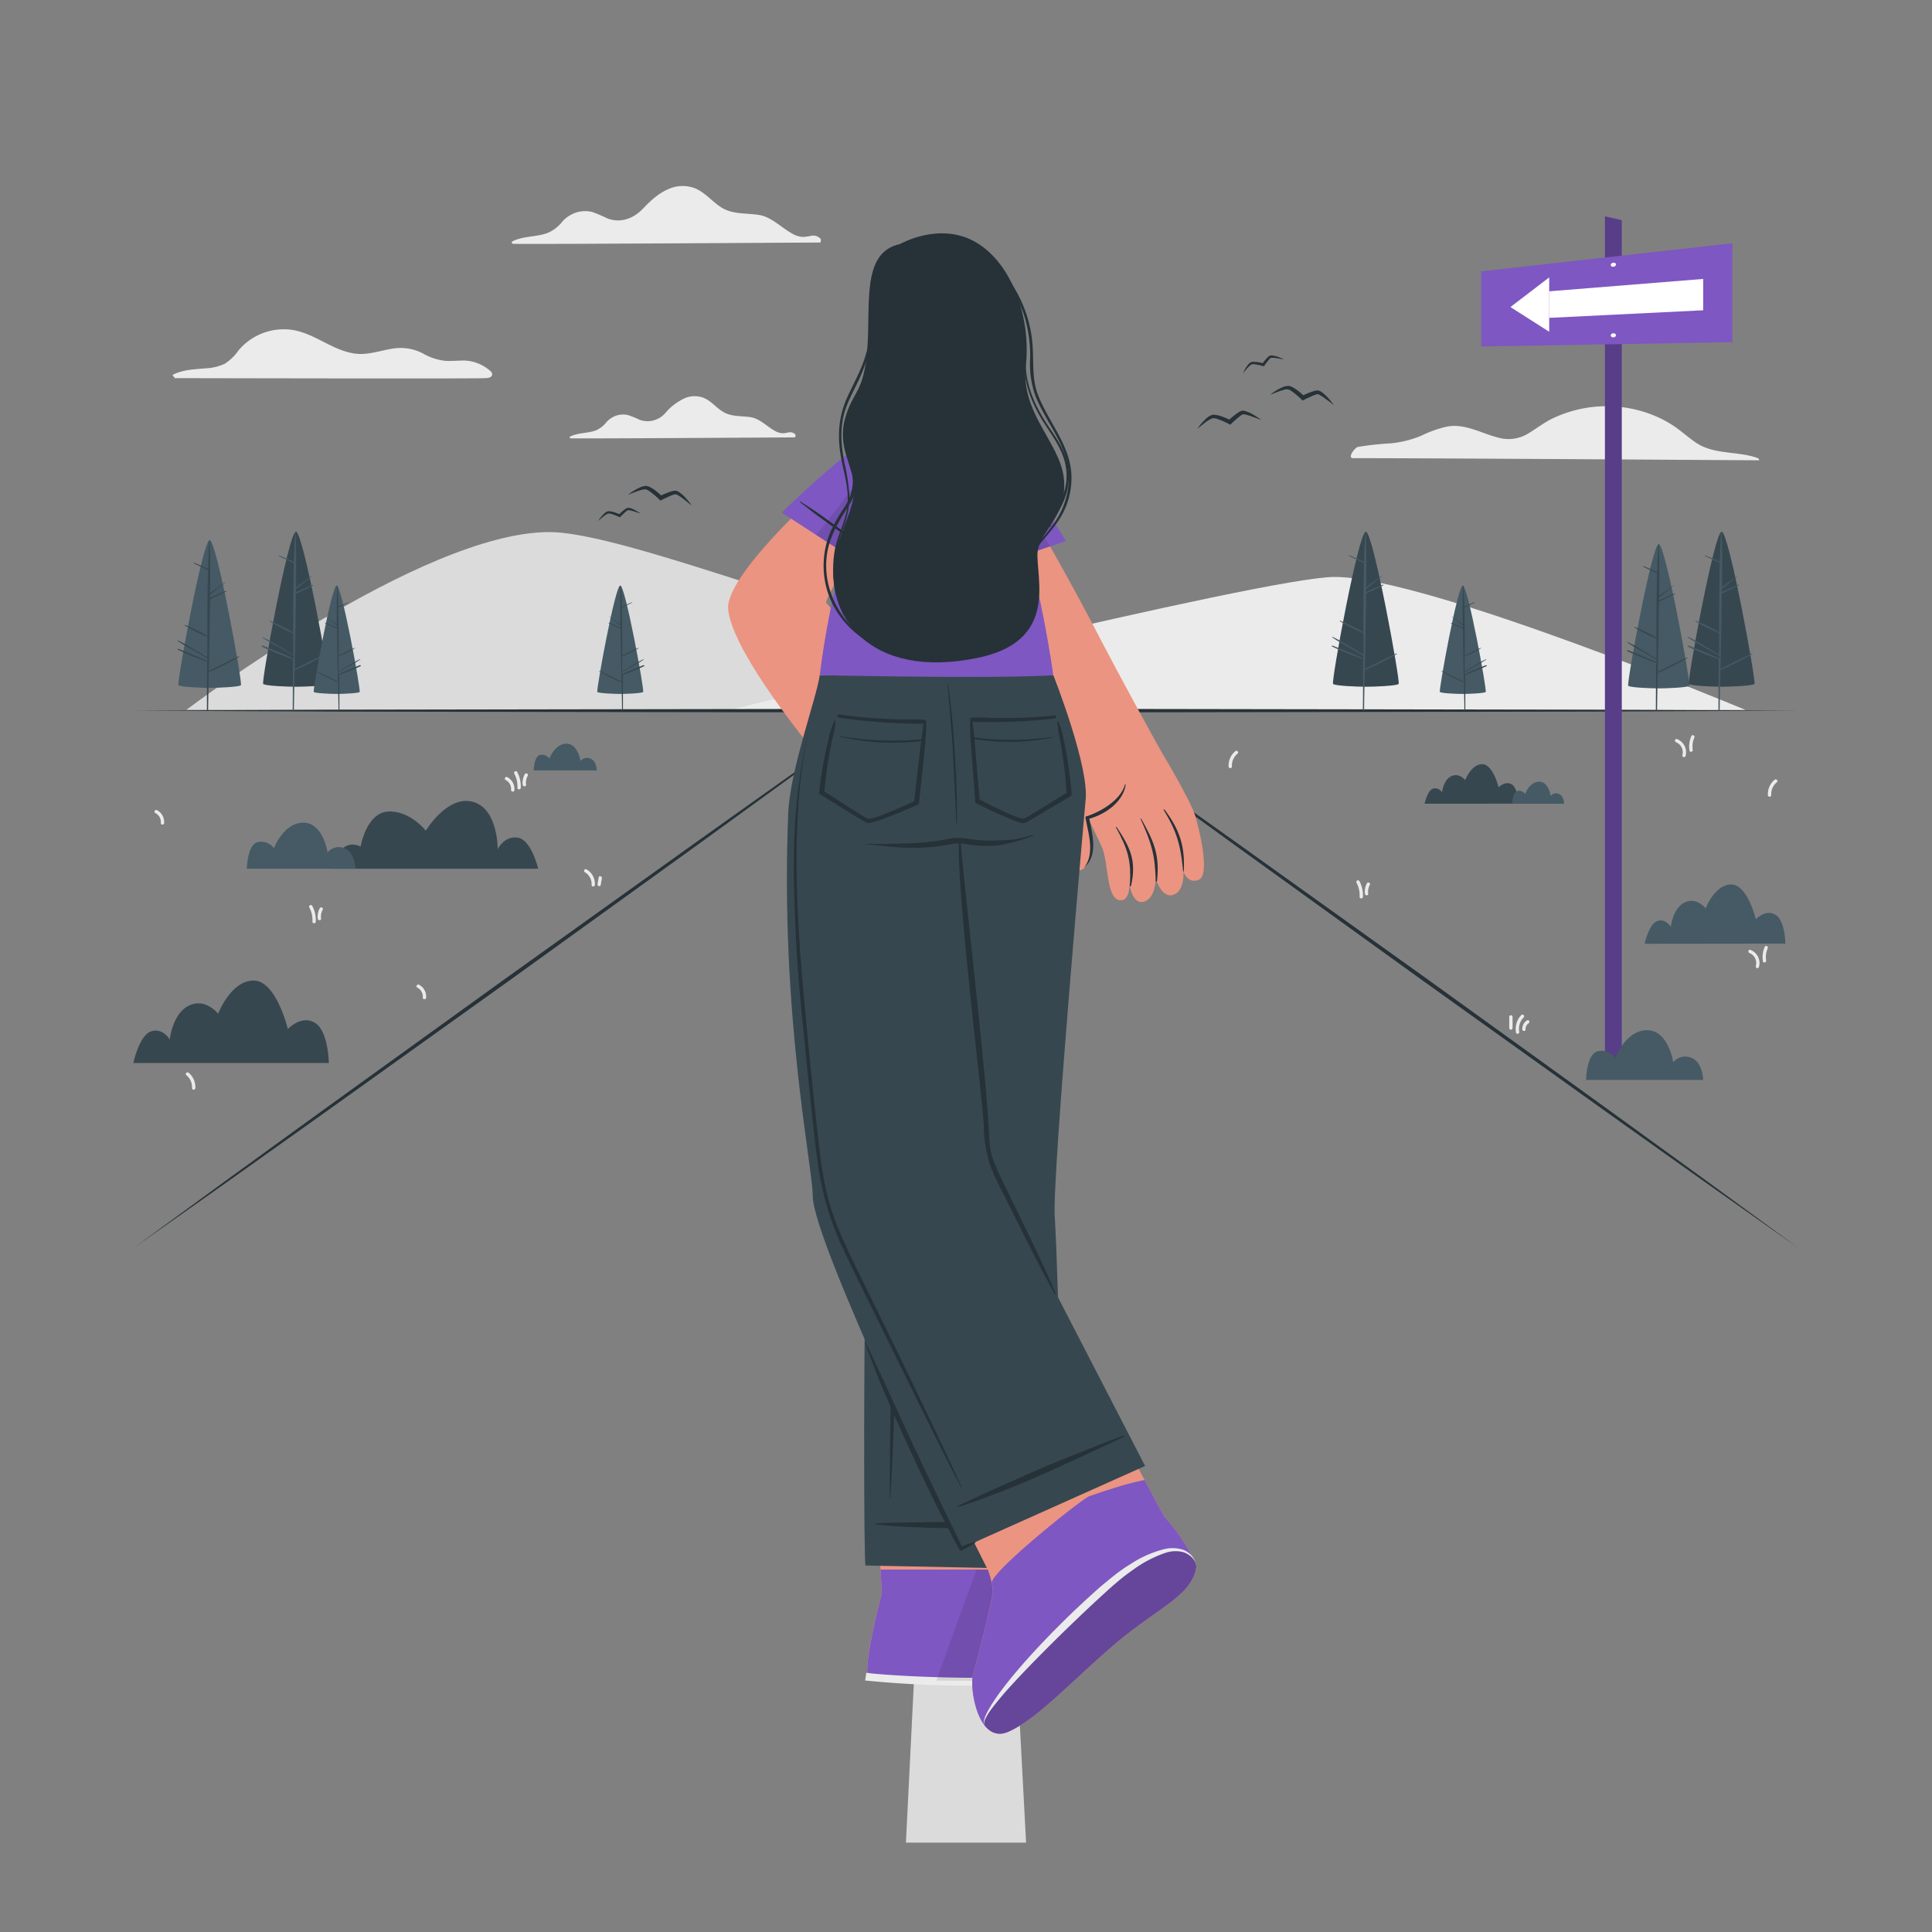<svg xmlns="http://www.w3.org/2000/svg" viewBox="0 0 500 500"><rect x="0" y="0" width="500" height="500" fill="#808080" stroke="none"/><g id="freepik--background-complete--inject-121"><path d="M455.17,119.12c-3.18,0-82.54-.55-105-.55-1.57,0,.42-2.72,1.28-2.91a76.76,76.76,0,0,1,8.43-.92,27.45,27.45,0,0,0,8-2,29.53,29.53,0,0,1,6.8-2.38c4.62-.73,8.67,1.78,13,2.88a9.76,9.76,0,0,0,7.87-1.08c2-1.2,3.83-2.64,5.92-3.7a32.47,32.47,0,0,1,25.93-1.19,30.14,30.14,0,0,1,5.68,2.91c2.11,1.39,3.94,3.16,6.06,4.53,4.7,3,10.51,2,15.64,3.8C455.13,118.59,455.45,119.12,455.17,119.12Z" style="fill:#ebebeb"></path><path d="M212.19,62.77c-4.2,0-75,.47-79.41.33a.35.35,0,0,1-.17-.64c2.8-1.39,6-1.11,8.9-2.09a9.46,9.46,0,0,0,4-3,8.23,8.23,0,0,1,3.68-2.4,7.8,7.8,0,0,1,4-.13,35,35,0,0,1,4,1.69c3.4,1.28,6.71.06,9.13-2.46,2-2.07,4-4,6.69-5.14a8.88,8.88,0,0,1,7.09-.1c2.6,1.18,4.38,3.54,6.82,5,2.89,1.69,6.34,1.29,9.53,1.8s5.65,3.2,8.45,4.75a5.91,5.91,0,0,0,3.05.94,17,17,0,0,0,1.86-.26,2.54,2.54,0,0,1,2.52.71C212.5,61.94,212.47,62.77,212.19,62.77Z" style="fill:#ebebeb"></path><path d="M446.62,79.22c-3.07,0-54.73.34-58,.24a.25.25,0,0,1-.12-.47c2-1,4.36-.81,6.49-1.53a7,7,0,0,0,2.89-2.17,5.91,5.91,0,0,1,2.69-1.76,5.67,5.67,0,0,1,2.92-.09,24.62,24.62,0,0,1,3,1.23,6.11,6.11,0,0,0,6.67-1.79A14.67,14.67,0,0,1,418,69.12a6.52,6.52,0,0,1,5.18-.07c1.89.86,3.19,2.58,5,3.62,2.11,1.24,4.64.94,7,1.32s4.11,2.33,6.16,3.46a4.33,4.33,0,0,0,2.23.69,12.52,12.52,0,0,0,1.35-.19,1.85,1.85,0,0,1,1.85.52C446.84,78.61,446.82,79.22,446.62,79.22Z" style="fill:#ebebeb"></path><path d="M205.67,113.2c-3.07,0-54.73.34-58,.24-.23,0-.36-.35-.12-.46,2-1,4.36-.81,6.49-1.53a6.9,6.9,0,0,0,2.89-2.18,6,6,0,0,1,2.69-1.75,5.67,5.67,0,0,1,2.92-.1,24.62,24.62,0,0,1,3,1.23,6.08,6.08,0,0,0,6.67-1.79,14.64,14.64,0,0,1,4.88-3.75,6.48,6.48,0,0,1,5.18-.08c1.89.86,3.19,2.59,5,3.63,2.11,1.23,4.64.94,7,1.31s4.12,2.34,6.16,3.47a4.43,4.43,0,0,0,2.23.69c.45,0,.9-.14,1.35-.2a1.89,1.89,0,0,1,1.85.52C205.89,112.6,205.87,113.2,205.67,113.2Z" style="fill:#ebebeb"></path><path d="M125.48,97.86c-.06.18-81.42,0-80.4,0,.47,0-.71-.7-.25-.92,2.65-1.32,5.55-1.35,8.43-1.62a13.12,13.12,0,0,0,4.93-1.19,12.89,12.89,0,0,0,3.57-3.49,15.31,15.31,0,0,1,13.9-5.26c5.78.9,10.34,5.31,16.14,6.12,3.48.49,6.77-.86,10.17-1.33a12.44,12.44,0,0,1,7.64,1.39,14.58,14.58,0,0,0,5.61,1.82c1.59.11,3.19-.07,4.79-.08a10.73,10.73,0,0,1,7,2.81C127.31,96.34,128.13,97.86,125.48,97.86Z" style="fill:#ebebeb"></path><path d="M339.73,183.73S273.17,175,232,163c-34.16-9.91-74.5-25.3-89.82-25.3-33.41,0-93.93,46-93.93,46H268.73" style="fill:#dbdbdb"></path><path d="M188.92,183.73s138.54-34.42,156.47-34.42c24.17,0,106.34,34.42,106.34,34.42Z" style="fill:#ebebeb"></path><path d="M453,245.83c-.51-.22-.73.61-.22.82a2.8,2.8,0,0,1,1.62,3.37.42.42,0,0,0,.82.22A3.65,3.65,0,0,0,453,245.83Z" style="fill:#ebebeb"></path><path d="M456.74,245a6.55,6.55,0,0,0-.49,3.78c.08.55.91.32.82-.22a5.69,5.69,0,0,1,.41-3.13C457.7,245,457,244.52,456.74,245Z" style="fill:#ebebeb"></path><path d="M434,191.27c-.51-.21-.74.62-.23.83a2.78,2.78,0,0,1,1.62,3.36.43.43,0,0,0,.82.23A3.65,3.65,0,0,0,434,191.27Z" style="fill:#ebebeb"></path><path d="M437.75,190.47a6.5,6.5,0,0,0-.5,3.79c.09.54.91.31.83-.23a5.51,5.51,0,0,1,.41-3.13C438.71,190.4,438,190,437.75,190.47Z" style="fill:#ebebeb"></path><path d="M108.44,254.85c-.49-.26-.92.48-.44.74a2.62,2.62,0,0,1,1.42,2.59c0,.55.81.55.86,0A3.46,3.46,0,0,0,108.44,254.85Z" style="fill:#ebebeb"></path><path d="M40.63,209.67c-.48-.26-.92.48-.43.74A2.63,2.63,0,0,1,41.62,213c0,.55.81.55.85,0A3.45,3.45,0,0,0,40.63,209.67Z" style="fill:#ebebeb"></path><path d="M351.8,228a.43.43,0,0,0-.74.43,6.88,6.88,0,0,1,.8,3.67c0,.55.83.55.86,0A7.7,7.7,0,0,0,351.8,228Z" style="fill:#ebebeb"></path><path d="M353.78,228.56a4.5,4.5,0,0,0-.54,2.74c.06.54.92.54.85,0a3.77,3.77,0,0,1,.43-2.31A.43.43,0,0,0,353.78,228.56Z" style="fill:#ebebeb"></path><path d="M80.79,234.42c-.26-.48-1,0-.74.44a6.75,6.75,0,0,1,.81,3.66c0,.55.83.55.86,0A7.62,7.62,0,0,0,80.79,234.42Z" style="fill:#ebebeb"></path><path d="M82.78,235a4.5,4.5,0,0,0-.54,2.74c.06.54.92.54.85,0a3.71,3.71,0,0,1,.43-2.31A.43.43,0,0,0,82.78,235Z" style="fill:#ebebeb"></path><path d="M131.29,201.12c-.49-.25-.92.49-.43.74a2.65,2.65,0,0,1,1.41,2.6c0,.55.82.55.86,0A3.48,3.48,0,0,0,131.29,201.12Z" style="fill:#ebebeb"></path><path d="M133.84,199.78c-.26-.48-1-.05-.74.44a6.84,6.84,0,0,1,.81,3.66c0,.55.83.55.86,0A7.83,7.83,0,0,0,133.84,199.78Z" style="fill:#ebebeb"></path><path d="M135.83,200.35a4.45,4.45,0,0,0-.55,2.74c.07.54.93.55.86,0a3.67,3.67,0,0,1,.43-2.3C136.83,200.3,136.09,199.87,135.83,200.35Z" style="fill:#ebebeb"></path><path d="M151.81,225a.43.43,0,0,0-.44.74A3.48,3.48,0,0,1,153.1,229c0,.55.82.55.85,0A4.32,4.32,0,0,0,151.81,225Z" style="fill:#ebebeb"></path><path d="M154.94,227.06c-.09.58-.19,1.15-.29,1.73s.73.77.82.22l.3-1.72C155.86,226.75,155,226.52,154.94,227.06Z" style="fill:#ebebeb"></path><path d="M48.82,277.63c-.43-.35-1,.25-.61.61a4,4,0,0,1,1.48,3.35c0,.55.83.55.86,0A4.79,4.79,0,0,0,48.82,277.63Z" style="fill:#ebebeb"></path><path d="M319.7,194.41c.42-.35,1,.26.6.61a4,4,0,0,0-1.48,3.35c0,.56-.83.55-.86,0A4.84,4.84,0,0,1,319.7,194.41Z" style="fill:#ebebeb"></path><path d="M459.26,201.81c.43-.35,1,.26.61.61a4,4,0,0,0-1.48,3.35c0,.56-.83.55-.86,0A4.8,4.8,0,0,1,459.26,201.81Z" style="fill:#ebebeb"></path><path d="M393.71,262.7a5.11,5.11,0,0,0-1.36,4.53c.1.54.93.32.83-.22a4.18,4.18,0,0,1,1.14-3.7C394.71,262.91,394.1,262.3,393.71,262.7Z" style="fill:#ebebeb"></path><path d="M390.59,263.17v2.88a.43.43,0,0,0,.86,0v-2.88A.43.43,0,0,0,390.59,263.17Z" style="fill:#ebebeb"></path><path d="M395.18,264.08a2.6,2.6,0,0,0-1.21,2.33c0,.54.88.55.85,0a1.76,1.76,0,0,1,.79-1.59C396.07,264.51,395.64,263.77,395.18,264.08Z" style="fill:#ebebeb"></path></g><g id="freepik--Floor--inject-121"><polygon points="34.51 183.91 88.38 183.67 142.25 183.58 250 183.41 357.75 183.58 411.62 183.67 465.49 183.91 411.62 184.16 357.75 184.25 250 184.41 142.25 184.25 88.38 184.16 34.51 183.91" style="fill:#263238"></polygon><polygon points="250.27 188.92 248.79 188.92 248.99 184.99 250.06 184.99 250.27 188.92" style="fill:#dbdbdb"></polygon><polygon points="250.53 193.81 248.56 193.81 248.69 191.02 250.38 191.02 250.53 193.81" style="fill:#dbdbdb"></polygon><polygon points="250.83 199.31 248.28 199.31 248.44 195.9 250.65 195.9 250.83 199.31" style="fill:#dbdbdb"></polygon><polygon points="251.13 205.07 247.98 205.07 248.17 201.39 250.93 201.39 251.13 205.07" style="fill:#dbdbdb"></polygon><polygon points="251.47 211.52 247.66 211.52 247.88 207.16 251.24 207.16 251.47 211.52" style="fill:#dbdbdb"></polygon><polygon points="251.86 218.73 247.31 218.73 247.56 213.6 251.58 213.6 251.86 218.73" style="fill:#dbdbdb"></polygon><polygon points="252.34 227.84 246.85 227.84 247.21 220.81 251.96 220.81 252.34 227.84" style="fill:#dbdbdb"></polygon><polygon points="252.9 238.43 246.33 238.43 246.75 229.92 252.45 229.92 252.9 238.43" style="fill:#dbdbdb"></polygon><polygon points="253.57 251.12 245.7 251.12 246.12 242.61 253.12 242.61 253.57 251.12" style="fill:#dbdbdb"></polygon><polygon points="254.74 273.06 244.6 273.06 245.41 256.7 253.87 256.7 254.74 273.06" style="fill:#dbdbdb"></polygon><polygon points="256.6 308.18 242.85 308.18 244.2 281.09 255.16 281.09 256.6 308.18" style="fill:#dbdbdb"></polygon><polygon points="259.67 365.92 239.98 365.92 242.35 318.18 257.13 318.18 259.67 365.92" style="fill:#dbdbdb"></polygon><polygon points="265.55 476.87 234.45 476.87 239.36 378.29 260.32 378.29 265.55 476.87" style="fill:#dbdbdb"></polygon><polygon points="270.97 183.34 295.43 200.6 319.83 217.95 368.52 252.78 417.09 287.8 441.32 305.37 465.49 323.03 441.04 305.77 416.64 288.42 367.94 253.59 319.38 218.57 295.15 201 270.97 183.34" style="fill:#263238"></polygon><polygon points="229.03 183.34 204.85 201 180.62 218.57 132.06 253.59 83.36 288.42 58.96 305.77 34.51 323.03 58.68 305.37 82.91 287.8 131.47 252.78 180.17 217.95 204.57 200.6 229.03 183.34" style="fill:#263238"></polygon></g><g id="freepik--Trees--inject-121"><path d="M46.19,177.33c.48.47,6.05.69,8.08.69s7.6-.22,8.08-.69-6.27-37.53-8.08-37.53S45.71,176.85,46.19,177.33Z" style="fill:#455a64"></path><path d="M46.08,167.89c1.38.52,6.48,2.6,7.58,3.2v-.69c-1.23-.73-2.46-1.44-3.7-2.16a44.39,44.39,0,0,1-4-2.37c-.06,0,0-.17.06-.13a34.27,34.27,0,0,1,3.89,2.15c1.26.74,2.5,1.49,3.74,2.26,0-1.78,0-3.55,0-5.33a42.94,42.94,0,0,1-5.82-2.95c-.06,0,0-.16.06-.13a43.35,43.35,0,0,1,5.76,2.84c0-.92,0-1.84,0-2.77,0-4.75.06-9.51.18-14.26-1.21-.61-2.45-1.15-3.66-1.77a.08.08,0,0,1,.06-.14c1.22.48,2.41,1.05,3.61,1.58.07-2.46.16-4.91.31-7.36a.06.06,0,1,1,.12,0c.17,4.55.16,9.11.1,13.67,1.26-1,2.59-1.88,3.87-2.85.05,0,.09,0,.05.08-1.34,1-2.58,2.14-3.92,3.15,0,.26,0,.51,0,.77,1.36-.62,2.74-1.2,4.11-1.79.11,0,.2.11.09.16-1.4.68-2.79,1.36-4.21,2,0,2.26-.07,4.52-.1,6.77q-.08,5.92-.22,11.83,3.85-1.95,7.75-3.79c.1,0,.19.09.09.15a83.23,83.23,0,0,1-7.84,3.94c-.07,3.28-.14,6.55-.18,9.83,0,.19-.32.19-.31,0,0-4.18,0-8.36.06-12.54A76.64,76.64,0,0,1,46,168.11C45.86,168.05,46,167.83,46.08,167.89Z" style="fill:#37474f"></path><path d="M421.38,177.48c.47.47,5.92.67,7.9.67s7.42-.2,7.89-.67-6.13-36.65-7.89-36.65S420.92,177,421.38,177.48Z" style="fill:#455a64"></path><path d="M421.27,168.26c1.35.51,6.33,2.54,7.41,3.13v-.68l-3.61-2.11a41.05,41.05,0,0,1-3.89-2.31c-.06,0,0-.16.05-.13a34.4,34.4,0,0,1,3.81,2.1c1.22.72,2.43,1.46,3.64,2.21,0-1.74,0-3.47,0-5.2a40.84,40.84,0,0,1-5.67-2.89c-.07,0,0-.15.05-.12a42,42,0,0,1,5.63,2.77c0-.9,0-1.8,0-2.7,0-4.64,0-9.29.17-13.94-1.18-.59-2.4-1.12-3.58-1.72-.07,0,0-.17.06-.14,1.2.47,2.36,1,3.53,1.54.07-2.4.16-4.79.3-7.18a.07.07,0,0,1,.13,0c.16,4.44.15,8.9.09,13.35,1.23-1,2.53-1.84,3.78-2.79,0,0,.09,0,0,.08-1.3,1-2.52,2.09-3.82,3.08,0,.25,0,.5,0,.75,1.33-.6,2.67-1.17,4-1.74.11-.05.2.1.09.15-1.36.66-2.72,1.33-4.11,1.94,0,2.21-.07,4.41-.09,6.62-.05,3.85-.14,7.7-.22,11.55,2.5-1.27,5-2.51,7.57-3.7.1-.05.18.09.08.14a77.21,77.21,0,0,1-7.66,3.85q-.1,4.8-.17,9.6c0,.19-.31.19-.3,0,0-4.08.05-8.16.06-12.24a75.45,75.45,0,0,1-7.5-3.05C421.06,168.42,421.15,168.21,421.27,168.26Z" style="fill:#37474f"></path><path d="M68.11,177c.5.51,6.35.73,8.48.73s8-.22,8.49-.73-6.59-39.41-8.49-39.41S67.6,176.49,68.11,177Z" style="fill:#37474f"></path><path d="M68,167.08c1.45.55,6.8,2.73,8,3.37v-.73l-3.88-2.27A43.86,43.86,0,0,1,67.89,165c-.07,0,0-.17,0-.14a36.37,36.37,0,0,1,4.1,2.26c1.31.78,2.62,1.57,3.91,2.37l0-5.59a45.49,45.49,0,0,1-6.11-3.1c-.06,0,0-.17.06-.13a45.25,45.25,0,0,1,6,3c0-1,0-1.94,0-2.91,0-5,.06-10,.19-15-1.27-.65-2.58-1.21-3.85-1.85-.08-.05,0-.19.07-.16,1.29.5,2.53,1.1,3.79,1.66.07-2.58.17-5.15.33-7.73,0-.08.12-.08.13,0,.18,4.79.16,9.57.1,14.36,1.32-1.05,2.72-2,4.06-3,.05,0,.1.05.05.09-1.4,1.07-2.71,2.25-4.11,3.31,0,.27,0,.54,0,.81,1.42-.65,2.87-1.26,4.31-1.88.12-.05.22.12.1.17-1.47.71-2.93,1.42-4.42,2.09,0,2.37-.07,4.74-.1,7.11-.06,4.14-.15,8.28-.24,12.42q4-2,8.14-4c.11,0,.2.1.1.16a85.72,85.72,0,0,1-8.24,4.14c-.08,3.44-.15,6.88-.19,10.32a.17.17,0,0,1-.33,0c.05-4.39.06-8.78.07-13.16a80,80,0,0,1-8.06-3.28C67.76,167.25,67.85,167,68,167.08Z" style="fill:#455a64"></path><path d="M437.08,177c.5.51,6.35.73,8.48.73s8-.22,8.49-.73-6.59-39.41-8.49-39.41S436.58,176.49,437.08,177Z" style="fill:#37474f"></path><path d="M437,167.08c1.45.55,6.8,2.73,8,3.37,0-.25,0-.49,0-.73L441,167.45a43.86,43.86,0,0,1-4.18-2.49c-.07,0,0-.17.06-.14a36.24,36.24,0,0,1,4.09,2.26c1.32.78,2.62,1.57,3.92,2.37,0-1.86,0-3.73,0-5.59a45.49,45.49,0,0,1-6.11-3.1c-.06,0,0-.17.06-.13a44.66,44.66,0,0,1,6.05,3c0-1,0-1.94,0-2.91.06-5,.07-10,.19-15-1.27-.65-2.58-1.21-3.85-1.85-.08-.05,0-.19.07-.16,1.29.5,2.53,1.1,3.79,1.66.07-2.58.17-5.15.33-7.73a.07.07,0,0,1,.13,0c.18,4.79.16,9.57.1,14.36,1.32-1.05,2.72-2,4.06-3,0,0,.1.05,0,.09-1.4,1.07-2.71,2.25-4.11,3.31,0,.27,0,.54,0,.81,1.43-.65,2.87-1.26,4.32-1.88.11-.05.21.12.09.17-1.47.71-2.93,1.42-4.42,2.09,0,2.37-.07,4.74-.1,7.11-.06,4.14-.15,8.28-.24,12.42q4-2,8.15-4a.09.09,0,0,1,.09.16,85.72,85.72,0,0,1-8.24,4.14c-.08,3.44-.15,6.88-.19,10.32a.17.17,0,0,1-.33,0c0-4.39.06-8.78.07-13.16a80,80,0,0,1-8.06-3.28C436.73,167.25,436.82,167,437,167.08Z" style="fill:#455a64"></path><path d="M345,177c.5.51,6.35.73,8.48.73s8-.22,8.49-.73-6.59-39.41-8.49-39.41S344.46,176.49,345,177Z" style="fill:#37474f"></path><path d="M344.85,167.08c1.45.55,6.8,2.73,8,3.37v-.73l-3.88-2.27a43.86,43.86,0,0,1-4.18-2.49c-.07,0,0-.17.06-.14a36.24,36.24,0,0,1,4.09,2.26q2,1.17,3.92,2.37c0-1.86,0-3.73,0-5.59a45.49,45.49,0,0,1-6.11-3.1c-.06,0,0-.17.06-.13a45.25,45.25,0,0,1,6,3c0-1,0-1.94,0-2.91.05-5,.06-10,.19-15-1.27-.65-2.58-1.21-3.85-1.85-.08-.05,0-.19.07-.16,1.29.5,2.53,1.1,3.79,1.66.07-2.58.17-5.15.33-7.73a.07.07,0,0,1,.13,0c.18,4.79.16,9.57.1,14.36,1.32-1.05,2.72-2,4.06-3,.05,0,.1.05.05.09-1.4,1.07-2.71,2.25-4.11,3.31,0,.27,0,.54,0,.81,1.42-.65,2.87-1.26,4.31-1.88.12-.05.22.12.1.17-1.47.71-2.93,1.42-4.42,2.09,0,2.37-.07,4.74-.1,7.11-.06,4.14-.15,8.28-.24,12.42q4-2,8.14-4c.11,0,.2.1.1.16a85.72,85.72,0,0,1-8.24,4.14c-.08,3.44-.15,6.88-.19,10.32a.17.17,0,0,1-.33,0c.05-4.39.06-8.78.07-13.16a80,80,0,0,1-8.06-3.28C344.62,167.25,344.71,167,344.85,167.08Z" style="fill:#455a64"></path><path d="M93.07,179.08c-.35.35-4.44.51-5.93.51s-5.58-.16-5.93-.51,4.6-27.55,5.93-27.55S93.42,178.73,93.07,179.08Z" style="fill:#455a64"></path><path d="M93.15,172.15c-1,.38-4.75,1.91-5.56,2.35,0-.17,0-.34,0-.51l2.72-1.58a31.66,31.66,0,0,0,2.92-1.74s0-.12,0-.1a25.65,25.65,0,0,0-2.86,1.58c-.92.54-1.83,1.1-2.74,1.66,0-1.3,0-2.61,0-3.91a31.58,31.58,0,0,0,4.26-2.17s0-.11,0-.09a31.3,31.3,0,0,0-4.23,2.08c0-.67,0-1.35,0-2,0-3.49,0-7-.13-10.47.89-.45,1.8-.85,2.69-1.3a.06.06,0,0,0,0-.1c-.9.35-1.77.77-2.65,1.15,0-1.8-.12-3.6-.23-5.39a0,0,0,0,0-.09,0c-.12,3.34-.11,6.69-.07,10-.92-.73-1.9-1.38-2.84-2.1,0,0-.07,0,0,.07,1,.74,1.89,1.57,2.87,2.31,0,.19,0,.38,0,.56-1-.45-2-.88-3-1.31-.08,0-.15.08-.07.12,1,.49,2,1,3.09,1.46,0,1.66.06,3.31.08,5,0,2.89.1,5.79.16,8.68q-2.82-1.43-5.69-2.78c-.07,0-.14.07-.06.11a59.41,59.41,0,0,0,5.75,2.89q.09,3.61.14,7.21c0,.15.23.15.22,0,0-3.06,0-6.13,0-9.19a57.73,57.73,0,0,0,5.63-2.3C93.31,172.27,93.25,172.11,93.15,172.15Z" style="fill:#37474f"></path><path d="M384.5,179.08c-.35.35-4.44.51-5.93.51s-5.58-.16-5.93-.51,4.6-27.55,5.93-27.55S384.85,178.73,384.5,179.08Z" style="fill:#455a64"></path><path d="M384.58,172.15c-1,.38-4.75,1.91-5.56,2.35V174l2.71-1.58a31.66,31.66,0,0,0,2.92-1.74c.05,0,0-.12,0-.1a26.57,26.57,0,0,0-2.86,1.58c-.92.54-1.83,1.1-2.74,1.66,0-1.3,0-2.61,0-3.91a32.3,32.3,0,0,0,4.27-2.17s0-.11,0-.09a31.3,31.3,0,0,0-4.23,2.08c0-.67,0-1.35,0-2,0-3.49,0-7-.13-10.47.89-.45,1.8-.85,2.69-1.3a.06.06,0,0,0-.05-.1c-.9.35-1.76.77-2.65,1.15,0-1.8-.11-3.6-.22-5.39a.05.05,0,0,0-.1,0c-.12,3.34-.11,6.69-.07,10-.92-.73-1.9-1.38-2.84-2.1,0,0-.07,0,0,.07,1,.74,1.89,1.57,2.87,2.31,0,.19,0,.38,0,.56-1-.45-2-.88-3-1.31-.07,0-.14.08-.06.12,1,.49,2.05,1,3.09,1.46,0,1.66,0,3.31.07,5,0,2.89.1,5.79.16,8.68q-2.82-1.43-5.69-2.78c-.07,0-.13.07-.06.11a58.45,58.45,0,0,0,5.76,2.89c.05,2.41.1,4.81.13,7.21a.12.12,0,0,0,.23,0c0-3.06,0-6.13-.05-9.19a57.73,57.73,0,0,0,5.63-2.3C384.74,172.27,384.68,172.11,384.58,172.15Z" style="fill:#37474f"></path><path d="M166.45,179.08c-.35.35-4.44.51-5.93.51s-5.58-.16-5.93-.51,4.61-27.55,5.93-27.55S166.8,178.73,166.45,179.08Z" style="fill:#455a64"></path><path d="M166.53,172.15c-1,.38-4.75,1.91-5.56,2.35V174l2.71-1.58a31.82,31.82,0,0,0,2.93-1.74s0-.12,0-.1a25.65,25.65,0,0,0-2.86,1.58c-.92.54-1.83,1.1-2.74,1.66,0-1.3,0-2.61,0-3.91a31.7,31.7,0,0,0,4.27-2.17c.05,0,0-.11,0-.09a32.5,32.5,0,0,0-4.23,2.08c0-.67,0-1.35,0-2,0-3.49-.05-7-.14-10.47.89-.45,1.8-.85,2.69-1.3.06,0,0-.13,0-.1-.9.35-1.77.77-2.65,1.15-.05-1.8-.12-3.6-.23-5.39a0,0,0,0,0-.09,0c-.13,3.34-.12,6.69-.08,10-.92-.73-1.9-1.38-2.83-2.1,0,0-.07,0,0,.07,1,.74,1.9,1.57,2.88,2.31v.56c-1-.45-2-.88-3-1.31-.08,0-.15.08-.07.12,1,.49,2,1,3.09,1.46,0,1.66.05,3.31.07,5,0,2.89.1,5.79.16,8.68-1.88-1-3.78-1.88-5.68-2.78-.08,0-.14.07-.07.11a58.45,58.45,0,0,0,5.76,2.89c.05,2.41.1,4.81.13,7.21a.12.12,0,0,0,.23,0c0-3.06,0-6.13-.05-9.19a59,59,0,0,0,5.64-2.3C166.7,172.27,166.63,172.11,166.53,172.15Z" style="fill:#37474f"></path></g><g id="freepik--Sign--inject-121"><polygon points="415.36 55.99 419.71 56.98 419.71 277.89 415.36 277.89 415.36 55.99" style="fill:#7E57C2"></polygon><polygon points="415.36 55.99 419.71 56.98 419.71 277.89 415.36 277.89 415.36 55.99" style="opacity:0.3"></polygon><polygon points="383.33 89.67 448.34 88.55 448.34 62.95 383.33 70.22 383.33 89.67" style="fill:#7E57C2"></polygon><polygon points="400.93 82.26 440.78 80.3 440.78 72.19 400.93 75.39 400.93 82.26" style="fill:#fff"></polygon><polygon points="400.93 71.79 400.93 85.86 390.9 79.46 400.93 71.79" style="fill:#fff"></polygon><path d="M416.86,68.58c0,.29.3.49.67.45a.69.69,0,0,0,.68-.59c0-.29-.3-.49-.68-.45A.68.68,0,0,0,416.86,68.58Z" style="fill:#fff"></path><path d="M416.86,86.8c0,.29.3.51.67.5a.63.63,0,0,0,.68-.54c0-.29-.3-.51-.68-.5A.63.63,0,0,0,416.86,86.8Z" style="fill:#fff"></path></g><g id="freepik--Plants--inject-121"><path d="M368.68,208s.72-3.39,2.18-3.91a2.06,2.06,0,0,1,2.33,1s.34-3.24,2.4-4.21,3.6,1,3.6,1,1.58-4.11,4.4-4.11,4.25,6,4.25,6,1.66-1.8,3.37-.78,1.71,5,1.71,5Z" style="fill:#37474f"></path><path d="M34.51,275.1S36,268,39.05,266.93,43.93,269,43.93,269s.71-6.76,5-8.78,7.52,2.12,7.52,2.12,3.29-8.58,9.18-8.58,8.86,12.55,8.86,12.55,3.48-3.74,7-1.63S85.1,275.1,85.1,275.1Z" style="fill:#37474f"></path><path d="M425.62,244.25s1.09-5.1,3.27-5.88,3.51,1.5,3.51,1.5.52-4.87,3.61-6.33,5.41,1.53,5.41,1.53,2.37-6.18,6.61-6.18,6.38,9,6.38,9,2.5-2.69,5.06-1.17,2.57,7.49,2.57,7.49Z" style="fill:#455a64"></path><path d="M85.92,224.83h53.36s-1.75-7.52-5.29-8.05-5.19,3-5.19,3,.16-10.5-6.45-12.28-12.15,7.48-12.15,7.48-4.14-5.29-9.79-4.95-7.08,9.07-7.08,9.07S88.19,216,85.92,224.83Z" style="fill:#37474f"></path><path d="M391.35,208h13.43s0-2-1.35-2.53a1.79,1.79,0,0,0-2.1.51s-.54-3.68-3-3.68-3.64,3.17-3.64,3.17a1.88,1.88,0,0,0-1.92-.78C391.41,204.84,391.35,208,391.35,208Z" style="fill:#455a64"></path><path d="M63.88,224.83H92s-.06-4.18-2.82-5.29a3.78,3.78,0,0,0-4.41,1.06s-1.12-7.69-6.27-7.69-7.61,6.63-7.61,6.63a4,4,0,0,0-4-1.63C64,218.29,63.88,224.83,63.88,224.83Z" style="fill:#455a64"></path><path d="M410.47,279.49h30.31s-.07-4.51-3-5.71a4.05,4.05,0,0,0-4.75,1.14s-1.22-8.3-6.77-8.3-8.21,7.16-8.21,7.16a4.27,4.27,0,0,0-4.33-1.76C410.59,272.42,410.47,279.49,410.47,279.49Z" style="fill:#455a64"></path><path d="M138.13,199.39h16.31s0-2.43-1.65-3.07a2.17,2.17,0,0,0-2.55.61s-.66-4.46-3.64-4.46-4.42,3.85-4.42,3.85a2.29,2.29,0,0,0-2.33-.95C138.19,195.59,138.13,199.39,138.13,199.39Z" style="fill:#455a64"></path></g><g id="freepik--Birds--inject-121"><path d="M332.24,93a13,13,0,0,0-1.48-.64,6.77,6.77,0,0,0-1.61-.37,1.58,1.58,0,0,0-.5.06l-.15.07-.1.07-.17.14a8.31,8.31,0,0,0-.59.6c-.36.4-.68.83-1,1.26l.4-.14a11.36,11.36,0,0,0-1.64-.34,6,6,0,0,0-.86-.06,2.27,2.27,0,0,0-.45,0l-.25.06-.25.12a3,3,0,0,0-.65.62c-.17.22-.33.45-.48.68a12.1,12.1,0,0,0-.77,1.47c.36-.42.7-.85,1.06-1.25a7.47,7.47,0,0,1,.55-.57,2.53,2.53,0,0,1,.58-.45,1.43,1.43,0,0,1,.65-.07,7.33,7.33,0,0,1,.76.11c.52.09,1,.22,1.55.36l.25.07.15-.21c.3-.43.62-.85.94-1.25a6.94,6.94,0,0,1,.49-.57l.13-.12.06,0s0,0,0,0a.9.9,0,0,1,.28-.06,7.32,7.32,0,0,1,1.52.15C331.19,92.83,331.71,92.94,332.24,93Z" style="fill:#263238"></path><path d="M326.43,108.72a18.24,18.24,0,0,0-2-1.36,9.1,9.1,0,0,0-2.26-1,2.15,2.15,0,0,0-.75-.07l-.25.06-.16.08-.3.16a10.94,10.94,0,0,0-1,.7c-.65.49-1.25,1-1.85,1.57l.63-.09a16.34,16.34,0,0,0-2.32-1,9.38,9.38,0,0,0-1.24-.34,4.85,4.85,0,0,0-.68-.09,2.55,2.55,0,0,0-.38,0,2.79,2.79,0,0,0-.39.1,4.27,4.27,0,0,0-1.14.72,12.56,12.56,0,0,0-.91.87,15.78,15.78,0,0,0-1.55,1.93c.64-.52,1.26-1,1.91-1.52.32-.25.65-.48,1-.69a4.08,4.08,0,0,1,1-.49,2.46,2.46,0,0,1,1,.09c.36.1.73.24,1.09.38.73.29,1.47.63,2.17,1l.36.18.27-.27c.56-.53,1.15-1.06,1.74-1.55a11,11,0,0,1,.9-.7l.22-.14.1,0s0,0,0,0a1.22,1.22,0,0,1,.43,0,11.34,11.34,0,0,1,2.19.66C325,108.12,325.69,108.43,326.43,108.72Z" style="fill:#263238"></path><path d="M165.81,132.94a12,12,0,0,0-1.36-.86,6.08,6.08,0,0,0-1.52-.63,1.37,1.37,0,0,0-.51,0l-.16.05-.11.05-.19.11c-.25.16-.46.32-.68.49-.42.35-.81.71-1.2,1.09l.42-.07a10.64,10.64,0,0,0-1.57-.61,5.58,5.58,0,0,0-.83-.2,3.41,3.41,0,0,0-.46-.05l-.25,0-.26.08a2.55,2.55,0,0,0-.74.51,6.57,6.57,0,0,0-.59.59,9.84,9.84,0,0,0-1,1.33c.42-.36.82-.73,1.25-1.06a7.12,7.12,0,0,1,.64-.48,2.72,2.72,0,0,1,.64-.35,1.5,1.5,0,0,1,.65,0,6.83,6.83,0,0,1,.73.23c.5.18,1,.39,1.47.61l.24.11.18-.19c.36-.37.75-.73,1.13-1.07a6.41,6.41,0,0,1,.58-.48.65.65,0,0,1,.15-.1l.06,0h0a.86.86,0,0,1,.29,0,7.63,7.63,0,0,1,1.47.39C164.81,132.57,165.3,132.76,165.81,132.94Z" style="fill:#263238"></path><path d="M179,130.81a19.21,19.21,0,0,0-1.49-1.88,9.22,9.22,0,0,0-1.86-1.64,1.91,1.91,0,0,0-.69-.29h-.26l-.18,0-.33.06a10.35,10.35,0,0,0-1.19.37c-.77.27-1.5.6-2.24.94l.63.1a21.31,21.31,0,0,0-1.91-1.63,11.88,11.88,0,0,0-1.09-.69,5.2,5.2,0,0,0-.63-.28,1.89,1.89,0,0,0-.36-.1,2.82,2.82,0,0,0-.41,0,4.28,4.28,0,0,0-1.3.35c-.39.17-.76.36-1.13.56a16,16,0,0,0-2.05,1.38c.76-.3,1.52-.62,2.28-.88.38-.14.76-.27,1.14-.37a4.43,4.43,0,0,1,1.08-.18,2.42,2.42,0,0,1,.89.38,9.81,9.81,0,0,1,.94.69c.61.49,1.21,1,1.78,1.58l.29.27.34-.17c.69-.35,1.41-.67,2.12-1a9.9,9.9,0,0,1,1.06-.4l.25-.07.12,0h0a1.2,1.2,0,0,1,.41.12,11.66,11.66,0,0,1,1.89,1.28C177.73,129.8,178.33,130.31,179,130.81Z" style="fill:#263238"></path><path d="M345.2,104.87a19.33,19.33,0,0,0-1.49-1.89,9.54,9.54,0,0,0-1.86-1.64,2.11,2.11,0,0,0-.69-.28.74.74,0,0,0-.26,0l-.18,0a3.23,3.23,0,0,0-.33.06c-.42.1-.81.23-1.19.36-.77.28-1.5.61-2.23,1l.62.1a18.47,18.47,0,0,0-1.91-1.63,11.88,11.88,0,0,0-1.09-.69,5.2,5.2,0,0,0-.63-.28,1.89,1.89,0,0,0-.36-.1,2.75,2.75,0,0,0-.41,0,4.28,4.28,0,0,0-1.3.35c-.39.17-.76.36-1.13.56a15,15,0,0,0-2.05,1.38c.76-.3,1.52-.62,2.28-.88.38-.14.76-.27,1.14-.37a4,4,0,0,1,1.08-.18,2.26,2.26,0,0,1,.89.38,8.7,8.7,0,0,1,.94.69c.61.49,1.21,1,1.78,1.57l.29.28.34-.17c.69-.35,1.41-.67,2.12-1a8.72,8.72,0,0,1,1.06-.4l.25-.07.12,0h0a1.25,1.25,0,0,1,.41.13,12.18,12.18,0,0,1,1.9,1.28C344,103.85,344.58,104.37,345.2,104.87Z" style="fill:#263238"></path></g><g id="freepik--Character--inject-121"><path d="M256.83,115.71c8.76,14.77,19.31,32.85,28.41,50.55,4,7.73,12.78,23.77,15.31,28.28,3.1,5.53-25.88,15.08-27.64,11.1-1.15-2.6-6.37-17.9-10.46-30.94C257.18,158,248.81,136,248.27,120.1,247.8,105.89,253.44,110,256.83,115.71Z" style="fill:#eb9481"></path><path d="M298.93,192c1.79,2.56,9.13,15.13,10.35,19s3.9,15.43,1,16.67-4-2.08-4-2.08.37,5.05-2.67,6-4.51-4.22-4.51-4.22,0,5.21-3.1,6-3.7-4.72-3.7-4.72.22,4.76-2.59,4.31c-3.39-.54-2.8-9.36-4.47-13.58-.38-1-9.06-18.87-9.06-18.87Z" style="fill:#eb9481"></path><path d="M292.4,229.15c.42-6.49-.52-9.4-3.58-15-.06-.11.09-.22.16-.11,3.5,5.23,5.21,8.71,3.74,15.16C292.64,229.5,292.38,229.46,292.4,229.15Z" style="fill:#263238"></path><path d="M299.1,228c-.15-6.78-1.15-9.94-3.92-16.07,0-.08.1-.16.15-.07,3.23,5.77,4.85,9.28,4.11,16.08C299.41,228.19,299.11,228.26,299.1,228Z" style="fill:#263238"></path><path d="M306.17,225.33c-.62-6.55-1.56-10.07-5-15.67a.12.12,0,0,1,.2-.14c4.08,5.37,5.28,9.75,5,15.77C306.35,225.7,306.21,225.74,306.17,225.33Z" style="fill:#263238"></path><path d="M274.2,197s-2,7.89-2.14,11.55,4.45,17.48,7.49,16.66c3.93-1.06,2.86-9.55,1.79-13.65,0,0,9.08-2.43,9.63-8.69S274.2,197,274.2,197Z" style="fill:#eb9481"></path><path d="M280.54,224.55c2.88-3.54,1.13-8.82.39-12.87a.38.38,0,0,1,.42-.46c3.74-1.27,8.64-4.16,9.79-8.17a.1.1,0,0,1,.19,0c-.65,4.47-5.24,7.69-9.42,8.83.82,4.14,2.34,9.51-1.34,12.66C280.55,224.6,280.52,224.58,280.54,224.55Z" style="fill:#263238"></path><path d="M275.8,140l-22.62,7.71s-5.29-17.77-6.52-28.94,2.59-15.37,12.72-2.45A235.53,235.53,0,0,1,275.8,140Z" style="fill:#7E57C2"></path><path d="M275.8,140l-22.62,7.71s-5.29-17.77-6.52-28.94,2.59-15.37,12.72-2.45A235.53,235.53,0,0,1,275.8,140Z" style="fill:#7E57C2"></path><path d="M253.15,143.39q4.61-2.07,9.3-3.9c1.55-.61,3.09-1.23,4.65-1.8s3.25-1.07,4.86-1.67c.11,0,.19.13.08.17-1.53.63-3,1.37-4.55,2s-3.18,1.25-4.77,1.87q-4.71,1.85-9.51,3.45A.07.07,0,1,1,253.15,143.39Z" style="fill:#263238"></path><path d="M271.75,141.35l-18.56,6.33s-5.31-17.78-6.53-28.94c-.69-6.27.22-10.35,2.93-10.42C254.62,115.62,266.14,132.45,271.75,141.35Z" style="opacity:0.1"></path><path d="M225.77,115.25c-19.16,15.69-38.2,35-37.32,42.54,1.18,10.13,16.6,29.78,24.48,39.56,2.31,2.87,24.32-15.6,21.85-18.68-3-3.71-20.85-22.27-21-22.71-.37-1,14.47-26.88,17.66-32.89C236.75,113,234.28,108.28,225.77,115.25Z" style="fill:#eb9481"></path><path d="M225.51,211.42c-5.22-3.23-13.32-14-14.27-17.36s16.91-17.72,20.39-16.89,20.21,13.07,22.31,19S230.92,214.77,225.51,211.42Z" style="fill:#eb9481"></path><path d="M248.89,187.71c-3.25,0-1.43,3.82-1.43,3.82s-4-4.91-7.32-3.65-.88,5.8-.71,6.13c-.21-.26-4-4.67-7.22-3.06s-.22,5.87,0,6.14c-.28-.18-4-2.51-6.16-.72-3.77,3.08,5.52,9.3,6.12,13.19,0,0-6.48,1.77-6.65,1.86,0,0,8.71,6.1,13.91,5a3.39,3.39,0,0,0,2.74-3.25s2.6,2.27,5.2,1.08c1.33-.62,1.53-3.3,1.53-3.3a4.24,4.24,0,0,0,4.4.53c1.79-.95,1.72-3.49,1.72-3.49s2.84.7,4.35-.87C262.43,204,255.86,187.78,248.89,187.71Z" style="fill:#eb9481"></path><path d="M255.06,207.57c0,.06.09,0,.09,0a30.3,30.3,0,0,0-7.76-16.25c-.14-.14-.43,0-.3.2A62.23,62.23,0,0,1,255.06,207.57Z" style="fill:#263238"></path><path d="M249,211a.06.06,0,0,0,.12,0,28.34,28.34,0,0,0-9.56-17.2c-.19-.14-.5-.09-.3.09C242.55,197,247.28,205.62,249,211Z" style="fill:#263238"></path><path d="M231.72,196.92c5,4.35,8.07,9.87,10.42,16,0,.08.14,0,.13,0-.33-3.31-2.24-7.05-4-9.84a17.52,17.52,0,0,0-6.43-6.28C231.77,196.69,231.61,196.83,231.72,196.92Z" style="fill:#263238"></path><path d="M247.46,191.53a19.41,19.41,0,0,0-2.76-2.37,6.73,6.73,0,0,0-3.21-1.33,2.19,2.19,0,0,0-1.5.45,3.22,3.22,0,0,0-1,1.29,3.88,3.88,0,0,0,.36,3.15l1.25,2.35-2-1.77a10.85,10.85,0,0,0-3-1.91,3.89,3.89,0,0,0-3.19-.14,2.23,2.23,0,0,0-1.35,2.46,6.85,6.85,0,0,0,1.48,3l2,2.47-2.65-1.69a10.68,10.68,0,0,0-2.37-1.11,4.17,4.17,0,0,0-2.43-.15,2,2,0,0,0-1.43,1.57,4.48,4.48,0,0,0,.61,2.41,36.09,36.09,0,0,0,3.07,4.53c.56.75,1.11,1.49,1.63,2.27a6.56,6.56,0,0,1,1.17,2.51,7,7,0,0,0-1.38-2.36c-.57-.73-1.17-1.42-1.78-2.12a30,30,0,0,1-3.38-4.47,5.19,5.19,0,0,1-.82-2.87,2.85,2.85,0,0,1,2-2.39,5.16,5.16,0,0,1,3,.1,11,11,0,0,1,2.66,1.2l-.69.79a7.82,7.82,0,0,1-1.78-3.58,3.17,3.17,0,0,1,.38-2.15,3.66,3.66,0,0,1,1.62-1.43,4.91,4.91,0,0,1,4,.18,11.58,11.58,0,0,1,3.24,2.15l-.74.58a4.62,4.62,0,0,1-.24-3.91,3.92,3.92,0,0,1,1.28-1.54,2.83,2.83,0,0,1,1.94-.49,6.9,6.9,0,0,1,3.37,1.65A16.75,16.75,0,0,1,247.46,191.53Z" style="fill:#263238"></path><path d="M234.85,178.75s25.75,3.88,19.31,13.2c-1.92,2.77-13.09,11.86-15,9.66-2.42-2.86,1.54-7.52,4.49-10.06,0,0-8.95-.08-10.75-6.33A6.48,6.48,0,0,1,234.85,178.75Z" style="fill:#eb9481"></path><path d="M254.64,191.14a13.34,13.34,0,0,1-2.35,3.2,29.93,29.93,0,0,1-2.91,2.72,45.65,45.65,0,0,1-6.54,4.59,7.37,7.37,0,0,1-2,.78,2.73,2.73,0,0,1-1.21,0,2.31,2.31,0,0,1-.62-.24,2,2,0,0,1-.5-.44,3.35,3.35,0,0,1-.75-2.19,6.24,6.24,0,0,1,.46-2.13,12.21,12.21,0,0,1,2.24-3.45,27.27,27.27,0,0,1,2.9-2.79l.3.8a15.81,15.81,0,0,1-3-.42,15.18,15.18,0,0,1-2.87-1,10.26,10.26,0,0,1-2.52-1.68,7.72,7.72,0,0,1-1.8-2.38,8.65,8.65,0,0,0,2,2.13,10.53,10.53,0,0,0,2.55,1.39,14.28,14.28,0,0,0,2.79.78,14.67,14.67,0,0,0,2.86.24l1.19,0-.88.83a29.46,29.46,0,0,0-2.7,2.78,12,12,0,0,0-2,3.18,3.25,3.25,0,0,0,.11,3.19c.52.73,1.88.23,3-.33a38.31,38.31,0,0,0,3.35-2c1.1-.71,2.19-1.44,3.24-2.21A25.07,25.07,0,0,0,254.64,191.14Z" style="fill:#263238"></path><path d="M202.4,132.67l20,13s9.51-15.92,13.45-26.44,1.27-15.54-11.73-5.51A237.62,237.62,0,0,0,202.4,132.67Z" style="fill:#7E57C2"></path><path d="M202.4,132.67l20,13s9.51-15.92,13.45-26.44,1.27-15.54-11.73-5.51A237.62,237.62,0,0,0,202.4,132.67Z" style="fill:#7E57C2"></path><path d="M223.52,141.55q-4-3.13-8.07-6.07c-1.35-1-2.68-1.95-4-2.88s-2.9-1.85-4.31-2.82c-.1-.07-.22.08-.12.15,1.33,1,2.59,2.07,3.92,3.06s2.77,2,4.16,3q4.11,2.94,8.37,5.68C223.5,141.72,223.59,141.61,223.52,141.55Z" style="fill:#263238"></path><path d="M211.2,138.4l11.22,7.31s9.52-15.93,13.45-26.45c2.21-5.9,2.34-10.09-.28-10.82C228.92,114.28,217.31,131.47,211.2,138.4Z" style="opacity:0.1"></path><path d="M273.29,403c0,2.79,0,5.55,0,8.21,0,1.66,4,16.29,3.55,21.61-.26,3.15-49.32,2.1-51.79,1.36s3.14-21.93,3.14-21.93l-.42-8.2-1.95-37.37,46.79-1.07S273.18,384.87,273.29,403Z" style="fill:#eb9481"></path><path d="M276.86,432.84c-.25,3.15-49.33,2.1-51.79,1.36s3.14-21.93,3.14-21.93l-.32-6.07h45.42c0,1.7,0,3.39,0,5S277.29,427.52,276.86,432.84Z" style="fill:#7E57C2"></path><path d="M252.08,436.24a267.88,267.88,0,0,1-28.18-1.33l.3-2c6.11.92,43.36,2.83,52.71-1l.76,1.85C273.11,435.64,262.65,436.24,252.08,436.24Z" style="fill:#ebebeb"></path><path d="M276.86,432.85c-.16,2-19.51,2.29-34.53,2.08,3.35-9.3,7.89-21.89,10.43-28.73H273.3c0,1.7,0,3.39,0,5S277.29,427.52,276.86,432.85Z" style="opacity:0.1"></path><path d="M224,405.15c-.49-.24-.6-64.74.44-98.23.72-23,.65-126.89.41-132.18,0,0,47.75,0,47.75,0s9.65,24.33,8.3,32.87c0,0-8.6,96.57-7.94,107.12,1.18,18.82,2.42,91,3.34,91.47Z" style="fill:#37474f"></path><path d="M273.51,394.67c-3.05-.21-15.14-.6-18.13-.7-6.1-.19-25.28,0-28.76.28-.12,0-.15.22,0,.24,6,.69,12.05.88,18.11,1s27-.4,28.77-.53C273.64,395,273.68,394.68,273.51,394.67Z" style="fill:#263238"></path><path d="M232.87,225c-.12-15.24-.35-30.49-1-45.71a.19.19,0,0,0-.37,0c-.3,27.15.15,54.33.13,81.49s-.35,54-.75,81.05c-.23,15.23-.63,30.47-.6,45.7a.08.08,0,1,0,.15,0c.84-13.56,1.15-27.16,1.53-40.74s.57-27.16.75-40.74Q233.18,265.49,232.87,225Z" style="fill:#263238"></path><path d="M301.45,392.65c4.8,5.39,8.31,11.92,8.14,12.93-1.23,7.69-10.26,10.47-21.94,20.64s-19.36,18.64-26.57,21.91c-7.94,3.61-10.2-11.22-9.27-14.57.38-1.37,3.54-13.11,5.06-20.91.39-2-1.09-6.12-1.09-6.12l-16.23-32.26,40.54-22.36S300.41,391.48,301.45,392.65Z" style="fill:#eb9481"></path><path d="M309.59,405.58c-1.23,7.69-10.26,10.47-21.93,20.64s-19.38,18.65-26.58,21.91c-7.94,3.61-10.2-11.22-9.28-14.56.39-1.38,3.55-13.12,5.08-20.92a8.53,8.53,0,0,0-.22-3h0c-.15-3,23.64-22,25.29-22.45,1-.3,8.61-3.11,14.28-4.17,2.78,5.3,4.89,9.24,5.21,9.6C306.25,398,309.75,404.57,309.59,405.58Z" style="fill:#7E57C2"></path><path d="M309.59,405.58c-1.23,7.69-10.26,10.47-21.93,20.64s-19.38,18.65-26.58,21.91c-2.78,1.27-4.87.26-6.35-1.71-1.88-4.46,28.2-33.81,36.14-39.53,8.28-6,14.63-7.6,17.72-4A7,7,0,0,1,309.59,405.58Z" style="opacity:0.2"></path><path d="M254.79,446.57a1.64,1.64,0,0,1-.16-1.17,6.7,6.7,0,0,1,.34-1.16,16.49,16.49,0,0,1,1.08-2.14c.8-1.38,1.7-2.7,2.63-4,1.89-2.56,3.91-5,6-7.4,4.18-4.77,8.62-9.3,13.18-13.7,2.31-2.18,4.63-4.33,7-6.42,1.21-1,2.43-2,3.69-3a40.48,40.48,0,0,1,3.95-2.75,28.92,28.92,0,0,1,8.82-3.92,9,9,0,0,1,4.88.18,4.56,4.56,0,0,1,1.1.56,4.11,4.11,0,0,1,.94.77,6.29,6.29,0,0,1,.74,1c.2.34.36.71.54,1.06a5.76,5.76,0,0,0-3.49-2.84,8.26,8.26,0,0,0-4.48.26,31.08,31.08,0,0,0-8.19,4.27c-1.28.91-2.53,1.81-3.71,2.81s-2.37,2-3.53,3.1q-3.51,3.17-6.91,6.44-6.84,6.51-13.41,13.31c-2.18,2.28-4.34,4.57-6.39,6.95-1,1.19-2,2.4-2.95,3.67a17.28,17.28,0,0,0-1.25,2,6.28,6.28,0,0,0-.46,1.07A1.6,1.6,0,0,0,254.79,446.57Z" style="fill:#ebebeb"></path><path d="M256.41,301.81c.19.69,39.94,77.58,39.94,77.58l-47.6,21.32s-38.41-79.25-38.41-91.15c0-7.65-8.48-47-6.35-99.09.47-11.3,7.34-29.82,8.16-35.73h51.66s-3.22,24.16-15.14,43.12C248.67,217.86,255.23,297.37,256.41,301.81Z" style="fill:#37474f"></path><path d="M290.78,371.52c-2.86,1-14.06,5.48-16.82,6.58-5.66,2.26-23.08,10.09-26.15,11.7-.11.05-.05.25.07.21,5.76-1.75,11.36-4,16.94-6.28s24.48-11.09,26.06-11.93C291,371.73,290.94,371.47,290.78,371.52Z" style="fill:#263238"></path><path d="M263.59,314.14c-1.63-3.38-3.3-6.73-4.91-10.12a35,35,0,0,1-2-4.94,23.32,23.32,0,0,1-.69-5.45c-.67-15.34-6.8-67.14-7.36-75.77a.25.25,0,0,0-.5,0c-.33,15.45,6.11,65.66,6.46,73.38A34,34,0,0,0,256.41,302c1.3,3.39,3.09,6.62,4.71,9.86,3.89,7.75,7.65,15.58,11.94,23.11.06.11.25,0,.2-.09C270.31,327.87,266.91,321,263.59,314.14Z" style="fill:#263238"></path><path d="M252.29,399a27.14,27.14,0,0,0-3.36,1.25c-.69-1.6-1.5-3.15-2.26-4.72l-2.55-5.24q-2.49-5.15-4.94-10.3c-3.31-6.94-6.49-13.94-9.7-20.92-1.82-4-3.62-7.91-5.56-11.82,0,0-.11,0-.09.05,2.49,7.26,5.52,14.32,8.66,21.32s6.37,13.95,9.77,20.82c1,2,2,3.92,3,5.86s1.95,3.92,3.09,5.77a.47.47,0,0,0,.63.15,36,36,0,0,0,3.48-2A.15.15,0,0,0,252.29,399Z" style="fill:#263238"></path><path d="M267.29,216.08c-1.39.41-2.79.79-4.21,1.06a25.73,25.73,0,0,1-4,.31,39.48,39.48,0,0,1-8.13-.3,14.07,14.07,0,0,0-4.09-.29c-1.42.19-2.82.53-4.24.74a71.58,71.58,0,0,1-8.54.68c-3.25.08-6.54.22-9.79.08-.09,0-.1.14,0,.15,2.89.21,5.75.65,8.65.81a54.12,54.12,0,0,0,8.82-.17c1.45-.15,2.88-.4,4.31-.67a12,12,0,0,1,4.14,0,31.47,31.47,0,0,0,8.28.29,34.81,34.81,0,0,0,4.39-1,29.58,29.58,0,0,0,4.49-1.5A.08.08,0,0,0,267.29,216.08Z" style="fill:#263238"></path><path d="M237.9,207.33c.33-3.13,1.37-13,1.55-14.83.08-.91.46-6.16.1-6.21a46.42,46.42,0,0,0-5.66-.1c-1.85,0-3.7-.1-5.55-.2-3.74-.2-7.47-.57-11.19-1.06a.39.39,0,1,0-.1.78q5.63.82,11.3,1.23c1.85.13,9,.5,10.64.31,0,.75-.5,3.5-.58,4.12a23.38,23.38,0,0,0-2.36.16c-.87.05-1.75.09-2.63.11-1.82.05-3.65,0-5.47,0a86.12,86.12,0,0,1-10.51-1.13.08.08,0,1,0,0,.15,61.59,61.59,0,0,0,10.73,1.49c1.7.07,3.39.08,5.09,0q1.38,0,2.76-.15a15.61,15.61,0,0,0,2.37-.25c0,.12,0,.25-.05.37-.21,1.72-1.36,11.89-1.75,15.24-1.88.86-11,5.08-12.13,4.49-2.05-1.11-9.07-5.81-11.12-7,.29-3,.68-6,1.19-9,.26-1.53.55-3.06.87-4.58a29.07,29.07,0,0,0,.86-4.69c0-.13-.19-.24-.28-.12l-.14.19a.09.09,0,0,0,0,.11,20.16,20.16,0,0,0-1.32,4.14c-.4,1.55-.75,3.11-1.07,4.68q-.94,4.69-1.46,9.47a.57.57,0,0,0,.26.55c3.08,1.81,11.54,7.26,12.32,7.4,1.49.28,12.68-4.57,13-4.77S237.86,207.72,237.9,207.33Z" style="fill:#263238"></path><path d="M252.35,206.81c-.25-3.14-1-13.05-1.14-14.87-.06-.91-.29-6.17,0-6.2a43.61,43.61,0,0,1,5.48.09c1.78,0,3.57,0,5.36,0q5.43-.12,10.83-.68a.4.4,0,1,1,.08.79c-3.64.42-7.29.69-10.95.83-1.78.07-8.68.2-10.28,0,0,.75.4,3.51.46,4.13a21.85,21.85,0,0,1,2.27.24c.85.08,1.69.15,2.54.2,1.76.11,3.52.16,5.29.13a77.25,77.25,0,0,0,10.18-.77c.11,0,.12.14,0,.16a57.66,57.66,0,0,1-10.4,1.12c-1.64,0-3.28,0-4.91-.15-.89-.06-1.78-.14-2.66-.24a14.69,14.69,0,0,1-2.29-.33c0,.13,0,.25,0,.37.17,1.73,1,11.92,1.32,15.28,1.79.93,10.55,5.45,11.6,4.9,2-1,8.9-5.49,10.91-6.57-.2-3-.5-6-.93-9-.21-1.54-.46-3.08-.73-4.61a31.54,31.54,0,0,1-.72-4.71c0-.13.2-.24.28-.1l.13.19a.08.08,0,0,1,0,.1,22.48,22.48,0,0,1,1.18,4.19c.34,1.56.64,3.13.91,4.71q.81,4.73,1.18,9.51a.58.58,0,0,1-.26.54c-3,1.7-11.33,6.86-12.08,7-1.45.22-12.14-5-12.42-5.21S252.38,207.2,252.35,206.81Z" style="fill:#263238"></path><path d="M247.33,199c-.25-4.66-.54-9.32-1-14-.28-2.68-.57-5.35-.94-8,0-.1-.16-.1-.15,0,.4,4.69.79,9.38,1.14,14.07s.53,9.31.75,14c.13,2.68.24,5.36.37,8,0,.1.15.1.16,0C247.73,208.36,247.58,203.65,247.33,199Z" style="fill:#263238"></path><path d="M248.88,384.81C243,372.15,237,359.59,230.85,347l-9.21-18.82c-2.89-5.93-5.76-11.93-7.4-18.34-1.7-6.65-2.3-13.56-3.05-20.37s-1.47-13.79-2.13-20.7c-1.27-13.34-2.55-26.71-2.84-40.12s.27-26.75,3.07-39.81c.35-1.61.73-3.21,1.14-4.81a0,0,0,0,0,0,0,157.46,157.46,0,0,0-5,39.5,402.9,402.9,0,0,0,2.22,40.34q1,10.46,2.12,20.91c.73,6.75,1.33,13.57,2.51,20.26a75.48,75.48,0,0,0,6.11,18.57c2.92,6.28,6.06,12.47,9.11,18.69q9.31,19.05,18.83,38c.78,1.54,1.63,3.05,2.42,4.59C248.79,385,248.93,384.91,248.88,384.81Z" style="fill:#263238"></path><path d="M247.6,109.11c-.44,1.07-1.78,6.14-6.87,5.45-4.74-.64-5.16-8.5-5.16-8.5l0-.69L235,95.71,247.1,90.5l1.73-.67s0,2.65-.09,6c0,.15,0,.3,0,.47s0,.36,0,.53q0,.75,0,1.5c0,.39,0,.76,0,1.16l-.06,1.19A62.23,62.23,0,0,1,247.6,109.11Z" style="fill:#eb9481"></path><path d="M248.74,95.79a19.43,19.43,0,0,1-13.21,9.58L235,95.71,247.1,90.5l1.73-.67S248.81,92.48,248.74,95.79Z" style="fill:#263238"></path><path d="M226,80.53c-3.86,16.53,5.52,20.87,9.17,21.55,3.27.6,14.35,2.9,19.91-13.14s-.92-23.07-8.23-25.19S229.91,64,226,80.53Z" style="fill:#eb9481"></path><path d="M212.15,174.74s46.21,1,60.43,0c0,0-5.91-44.64-19-62.76-6.61-9.15-20.71-9-26.23,4.38A234,234,0,0,0,212.15,174.74Z" style="fill:#7E57C2"></path><path d="M232.9,63.17s10.38-6,19.81-.38,14.14,19.83,12.77,31.86,8.55,19.76,9.78,28.65-4.55,13.12-6.43,17.83c-2.14,5.39,7.22,24.24-15.61,29.08-28.56,6-39.85-11.36-37.2-26,1.29-7.17,5.21-12.31,5-18.09s-4.35-10.3-2.36-17.66,4.83-6.42,5.78-17.94S222.79,65.31,232.9,63.17Z" style="fill:#263238"></path><path d="M250.72,62.56a35.4,35.4,0,0,1,13.86,16A32.76,32.76,0,0,1,267.2,89c.39,4.68-.25,9.08,1.58,13.59,2.93,7.23,8.63,13.21,8.52,21.32a20,20,0,0,1-3.25,10.65c-2.4,3.71-5.88,6.67-7.88,10.64-.08.16-.33,0-.26-.14,1.66-3.52,4.42-6.24,6.69-9.4a20.4,20.4,0,0,0,4-12.84c-.36-7.7-6-13.53-8.69-20.51a24.7,24.7,0,0,1-1.31-9.57,35.09,35.09,0,0,0-1.71-11.58,37.53,37.53,0,0,0-14.23-18.5C250.59,62.61,250.66,62.52,250.72,62.56Z" style="fill:#263238"></path><path d="M264.43,149.91s0,.05,0,.05A0,0,0,0,1,264.43,149.91Z" style="fill:#263238"></path><path d="M216.08,142.15c.66-3.46,2.4-6.62,3.06-10.07.78-4.15-.34-8.25-1.21-12.3-1.23-5.77-1.21-11.24,1.25-16.75,1.59-3.56,3.54-6.9,4.7-10.63a43.53,43.53,0,0,0,2-12.49c0-.1.15-.1.15,0a39.7,39.7,0,0,1-3.5,17.84c-1.5,3.29-3.38,6.38-4.22,9.92-1,4.25-.5,8.32.32,12.55a48.29,48.29,0,0,1,1.22,8.54,24,24,0,0,1-1.86,8.48,29.65,29.65,0,0,0,.54,21.86c.05.12-.17.22-.23.09A28.21,28.21,0,0,1,216.08,142.15Z" style="fill:#263238"></path><path d="M276,122.25c-.38-6.35-4.89-10.58-7.68-16-2.1-4.12-3.57-8.54-3-13.14,0-.07.14-.06.14,0-.22,6.64,2.68,12.6,6.46,18.09,2.51,3.65,4.6,7.16,4.7,11.61s-1.57,8-4,11.7c-1.72,2.61-3.41,5-4.1,8.08a32.37,32.37,0,0,0-.26,9.27c0,.16-.25.16-.27,0-.51-4.75-.66-9.37,1.65-13.76C272.53,132.71,276.39,128.7,276,122.25Z" style="fill:#263238"></path><path d="M214.9,137.67a38.26,38.26,0,0,1,3.53-6.22c2.36-3.62,2.71-6.53,1.82-10.75,0-.1.13-.14.16,0,1.24,3.47,1.57,6.37-.44,9.63-2.81,4.54-5.56,8.69-6.06,14.06-.87,9.53,4.67,18.3,13.47,22.95.12.06,0,.24-.11.18-7.38-3.47-12.63-9.88-13.84-17.54A22.71,22.71,0,0,1,214.9,137.67Z" style="fill:#263238"></path></g></svg>